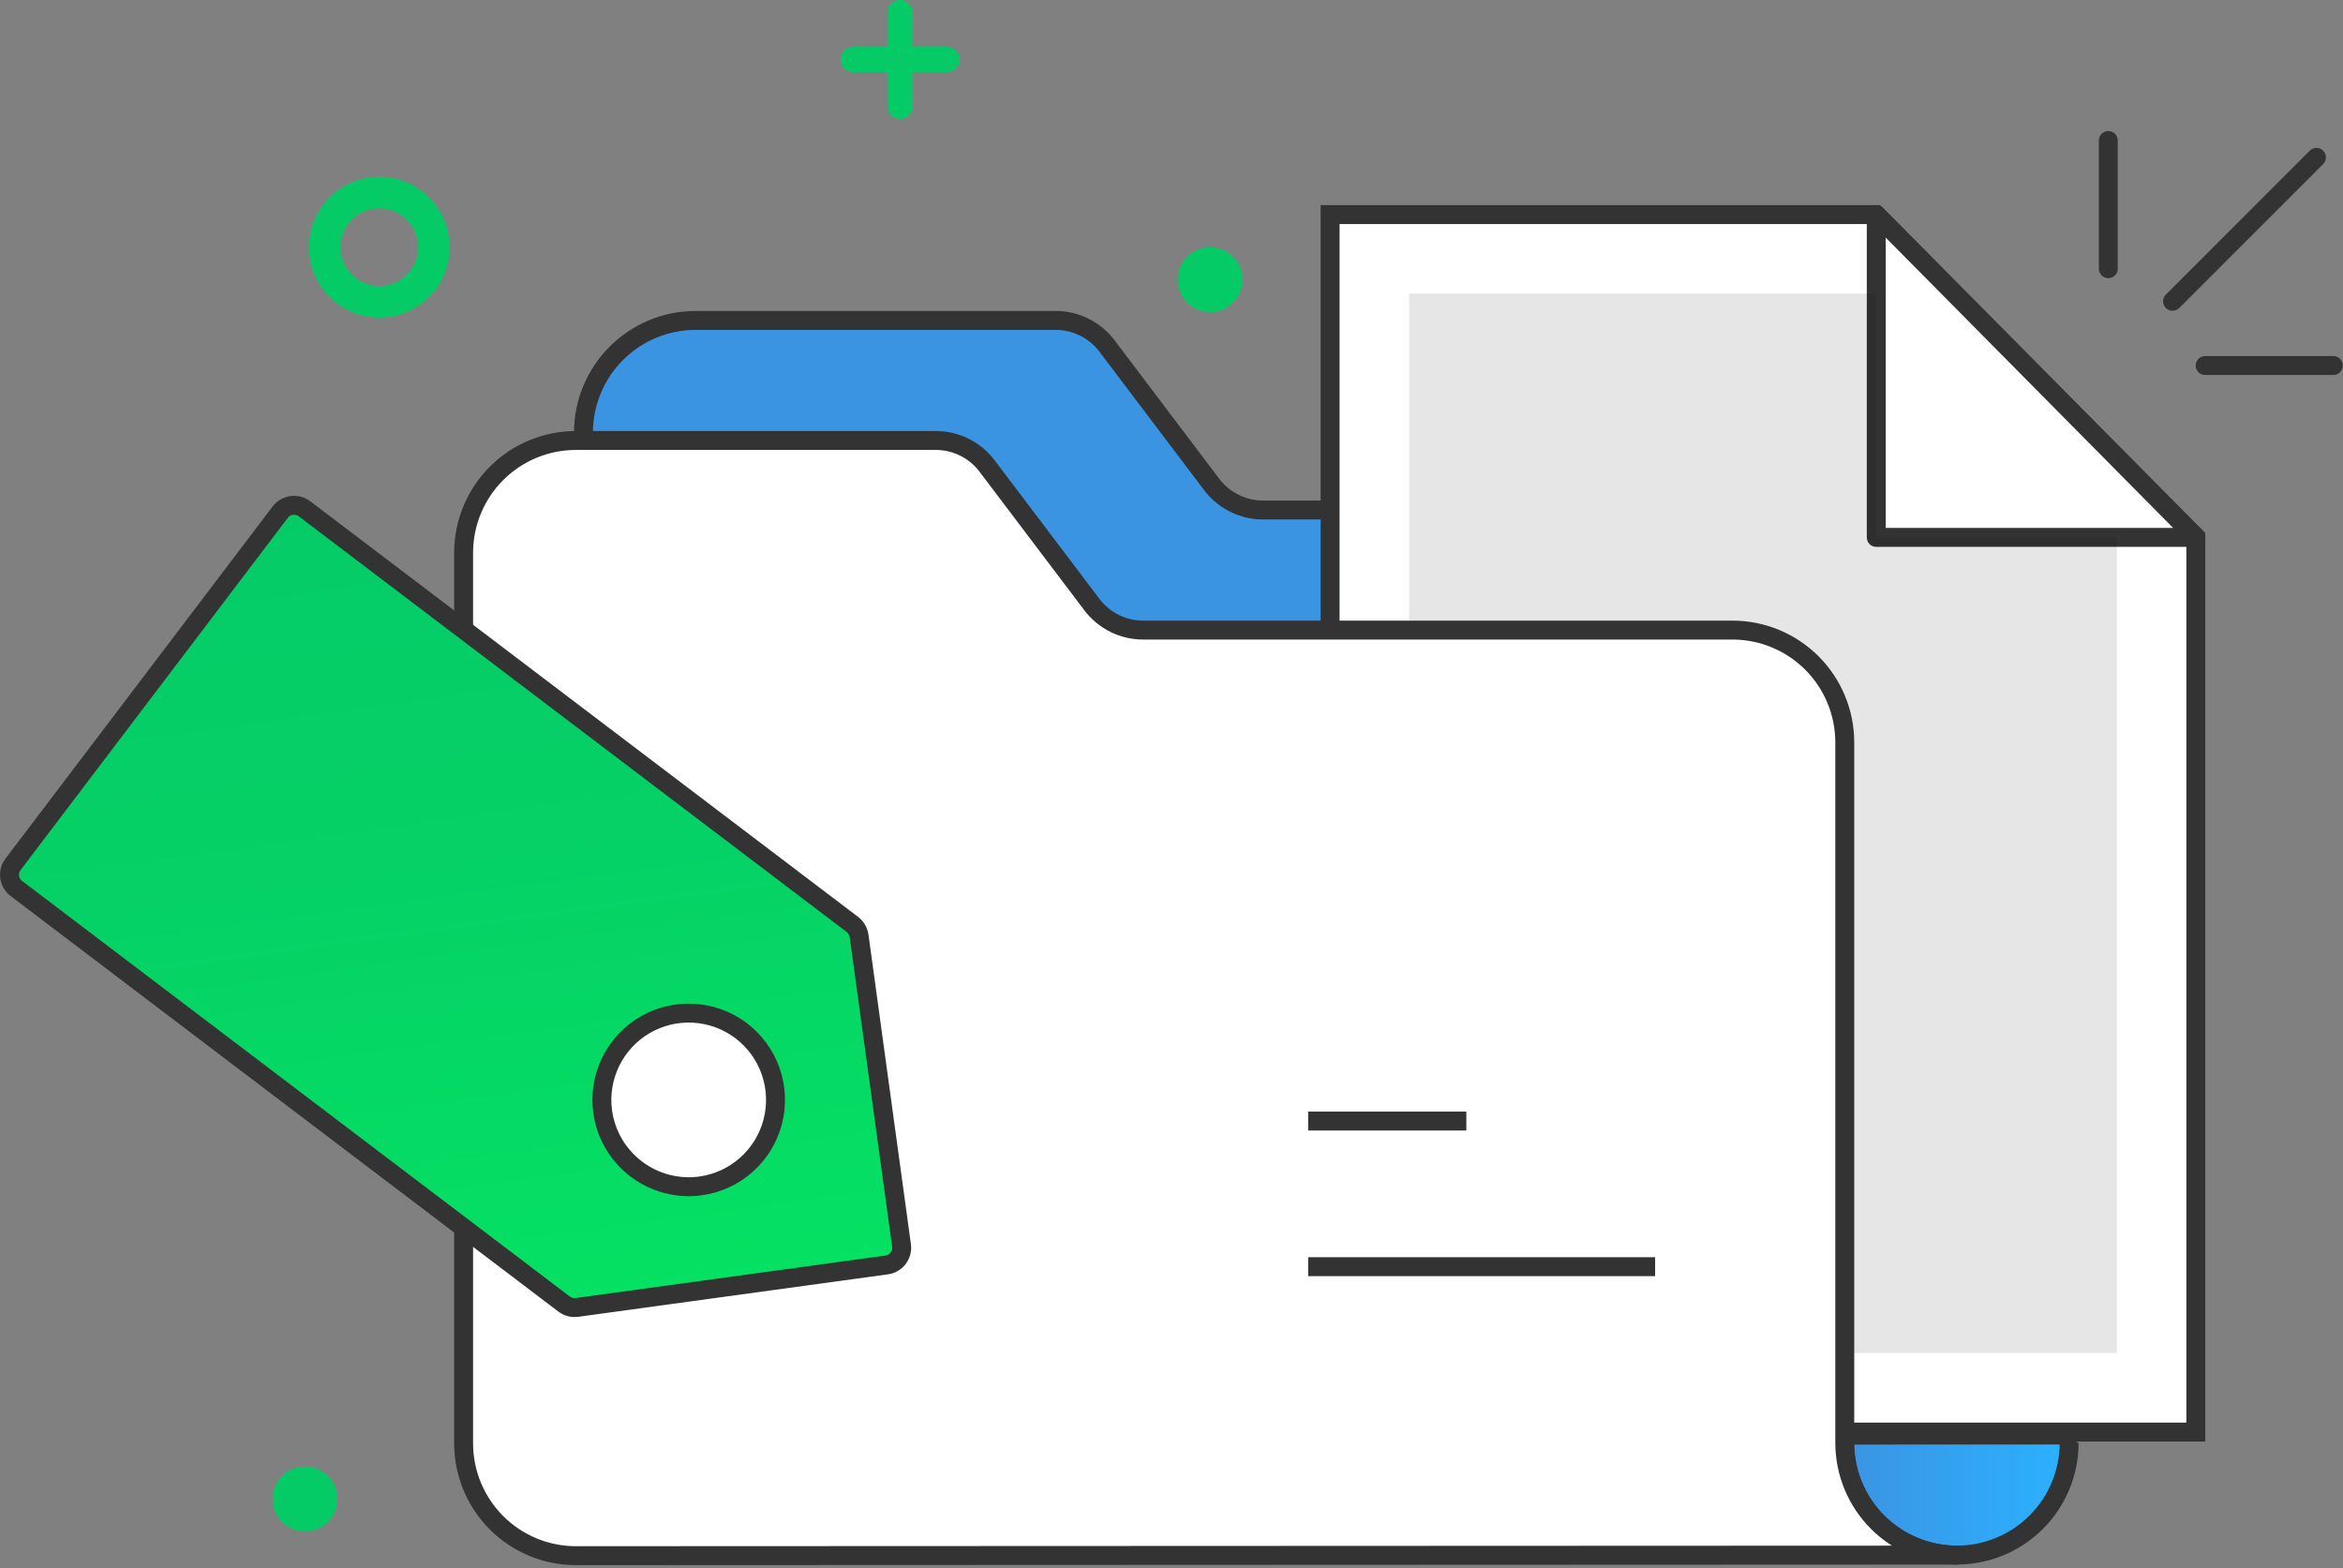 <svg width="127" height="85" viewBox="0 0 127 85" fill="none" xmlns="http://www.w3.org/2000/svg">
<rect x="0" y="0" width="127" height="85" fill="#808080" stroke="none"/>
<g clip-path="url(#clip0_719_7973)">
<path d="M112.156 78.202C112.156 79.816 111.514 81.365 110.373 82.506C109.231 83.648 107.682 84.289 106.068 84.289C104.453 84.289 102.905 83.648 101.763 82.506C100.622 81.365 99.98 79.816 99.98 78.202" fill="url(#paint0_linear_719_7973)"/>
<path d="M112.156 78.202C112.156 79.816 111.514 81.365 110.373 82.506C109.231 83.648 107.682 84.289 106.068 84.289C104.453 84.289 102.905 83.648 101.763 82.506C100.622 81.365 99.98 79.816 99.98 78.202" stroke="#333333" stroke-width="1.026" stroke-miterlimit="10"/>
<path d="M112.58 77.781C110.965 77.781 109.417 77.14 108.275 75.998C107.133 74.856 106.492 73.308 106.492 71.693V33.731C106.492 32.117 105.851 30.569 104.709 29.427C103.567 28.285 102.019 27.644 100.405 27.644H68.462C67.922 27.644 67.39 27.519 66.907 27.278C66.424 27.038 66.003 26.689 65.678 26.259L59.99 18.735C59.663 18.308 59.242 17.962 58.759 17.725C58.276 17.487 57.745 17.365 57.206 17.367H37.712C36.098 17.367 34.55 18.008 33.408 19.15C32.266 20.291 31.625 21.84 31.625 23.454V71.724C31.625 73.339 32.266 74.887 33.408 76.029C34.55 77.17 36.098 77.812 37.712 77.812L112.58 77.781Z" fill="url(#paint1_linear_719_7973)" stroke="#333333" stroke-width="1.026" stroke-miterlimit="10"/>
<path d="M119.023 29.101V77.62H72.097V11.631H101.701L119.023 29.101Z" fill="white" stroke="#333333" stroke-width="1.026" stroke-miterlimit="10"/>
<path d="M119.023 29.128H101.701V11.631L119.023 29.128Z" fill="white" stroke="#333333" stroke-width="1.026" stroke-linejoin="round"/>
<path opacity="0.1" d="M101.701 15.913H76.379V73.338H114.741V29.128H101.701" fill="black"/>
<path d="M106.082 84.289C104.467 84.289 102.919 83.648 101.777 82.506C100.635 81.365 99.994 79.816 99.994 78.202V40.24C99.994 38.625 99.353 37.077 98.211 35.935C97.069 34.794 95.521 34.152 93.906 34.152H61.964C61.425 34.153 60.893 34.028 60.41 33.787C59.928 33.547 59.508 33.198 59.183 32.767L53.492 25.243C53.166 24.816 52.745 24.47 52.263 24.233C51.78 23.996 51.249 23.873 50.712 23.875H31.218C29.603 23.875 28.055 24.516 26.913 25.658C25.772 26.8 25.13 28.348 25.13 29.963V78.233C25.13 79.847 25.772 81.395 26.913 82.537C28.055 83.679 29.603 84.32 31.218 84.32L106.082 84.289Z" fill="white" stroke="#333333" stroke-width="1.026" stroke-linejoin="round"/>
<path d="M70.907 60.763H79.481" stroke="#333333" stroke-width="1.026" stroke-miterlimit="10"/>
<path d="M70.907 68.656H89.714" stroke="#333333" stroke-width="1.026" stroke-miterlimit="10"/>
<path d="M117.761 16.331L125.562 8.529" stroke="#333333" stroke-width="1.026" stroke-linecap="round" stroke-linejoin="round"/>
<path d="M114.279 7.616V14.562" stroke="#333333" stroke-width="1.026" stroke-linecap="round" stroke-linejoin="round"/>
<path d="M126.475 19.812H119.529" stroke="#333333" stroke-width="1.026" stroke-linecap="round" stroke-linejoin="round"/>
<path d="M20.558 16.361C22.193 16.361 23.519 15.035 23.519 13.4C23.519 11.764 22.193 10.438 20.558 10.438C18.922 10.438 17.596 11.764 17.596 13.4C17.596 15.035 18.922 16.361 20.558 16.361Z" stroke="#05CB67" stroke-width="1.71" stroke-linecap="round" stroke-linejoin="round"/>
<path d="M65.589 16.915C66.56 16.915 67.347 16.128 67.347 15.157C67.347 14.187 66.56 13.4 65.589 13.4C64.618 13.4 63.831 14.187 63.831 15.157C63.831 16.128 64.618 16.915 65.589 16.915Z" fill="#05CB67"/>
<path d="M16.529 83.003C17.5 83.003 18.287 82.216 18.287 81.246C18.287 80.275 17.5 79.488 16.529 79.488C15.558 79.488 14.771 80.275 14.771 81.246C14.771 82.216 15.558 83.003 16.529 83.003Z" fill="#05CB67"/>
<path d="M48.783 0.684V5.766" stroke="#05CB67" stroke-width="1.368" stroke-linecap="round" stroke-linejoin="round"/>
<path d="M51.327 3.225H46.242" stroke="#05CB67" stroke-width="1.368" stroke-linecap="round" stroke-linejoin="round"/>
<path d="M48.868 67.514L46.567 50.729C46.531 50.482 46.401 50.259 46.204 50.106L16.508 27.579C16.309 27.428 16.058 27.363 15.811 27.397C15.563 27.431 15.339 27.561 15.188 27.76L0.704 46.851C0.556 47.046 0.491 47.292 0.523 47.535C0.557 47.782 0.687 48.006 0.886 48.157L30.581 70.685C30.777 70.832 31.023 70.897 31.265 70.866L48.051 68.564C48.173 68.549 48.292 68.51 48.399 68.449C48.507 68.388 48.601 68.306 48.677 68.209C48.753 68.111 48.809 68 48.842 67.88C48.875 67.761 48.884 67.637 48.868 67.514ZM32.668 60.254C32.542 59.332 32.692 58.393 33.099 57.556C33.507 56.72 34.153 56.023 34.957 55.553C35.76 55.084 36.685 54.864 37.614 54.92C38.542 54.976 39.434 55.306 40.175 55.868C40.916 56.431 41.474 57.2 41.778 58.08C42.082 58.959 42.118 59.909 41.883 60.809C41.647 61.709 41.15 62.52 40.453 63.137C39.758 63.755 38.894 64.152 37.972 64.279C36.735 64.447 35.482 64.118 34.487 63.363C33.493 62.609 32.838 61.49 32.668 60.254Z" fill="url(#paint2_linear_719_7973)" stroke="#333333" stroke-width="1.026" stroke-miterlimit="10"/>
</g>
<defs>
<linearGradient id="paint0_linear_719_7973" x1="99.98" y1="81.246" x2="112.156" y2="81.246" gradientUnits="userSpaceOnUse">
<stop stop-color="#3B94E2"/>
<stop offset="1" stop-color="#2BB1FF"/>
</linearGradient>
<linearGradient id="paint1_linear_719_7973" x1="78498.7" y1="83303.5" x2="97662.3" y2="83303.5" gradientUnits="userSpaceOnUse">
<stop stop-color="#3B94E2"/>
<stop offset="1" stop-color="#2BB1FF"/>
</linearGradient>
<linearGradient id="paint2_linear_719_7973" x1="20.352" y1="26.605" x2="26.493" y2="71.371" gradientUnits="userSpaceOnUse">
<stop stop-color="#05CB67"/>
<stop offset="0.44" stop-color="#05D166"/>
<stop offset="1" stop-color="#05E163"/>
</linearGradient>
<clipPath id="clip0_719_7973">
<rect width="126.988" height="84.802" fill="white"/>
</clipPath>
</defs>
</svg>

